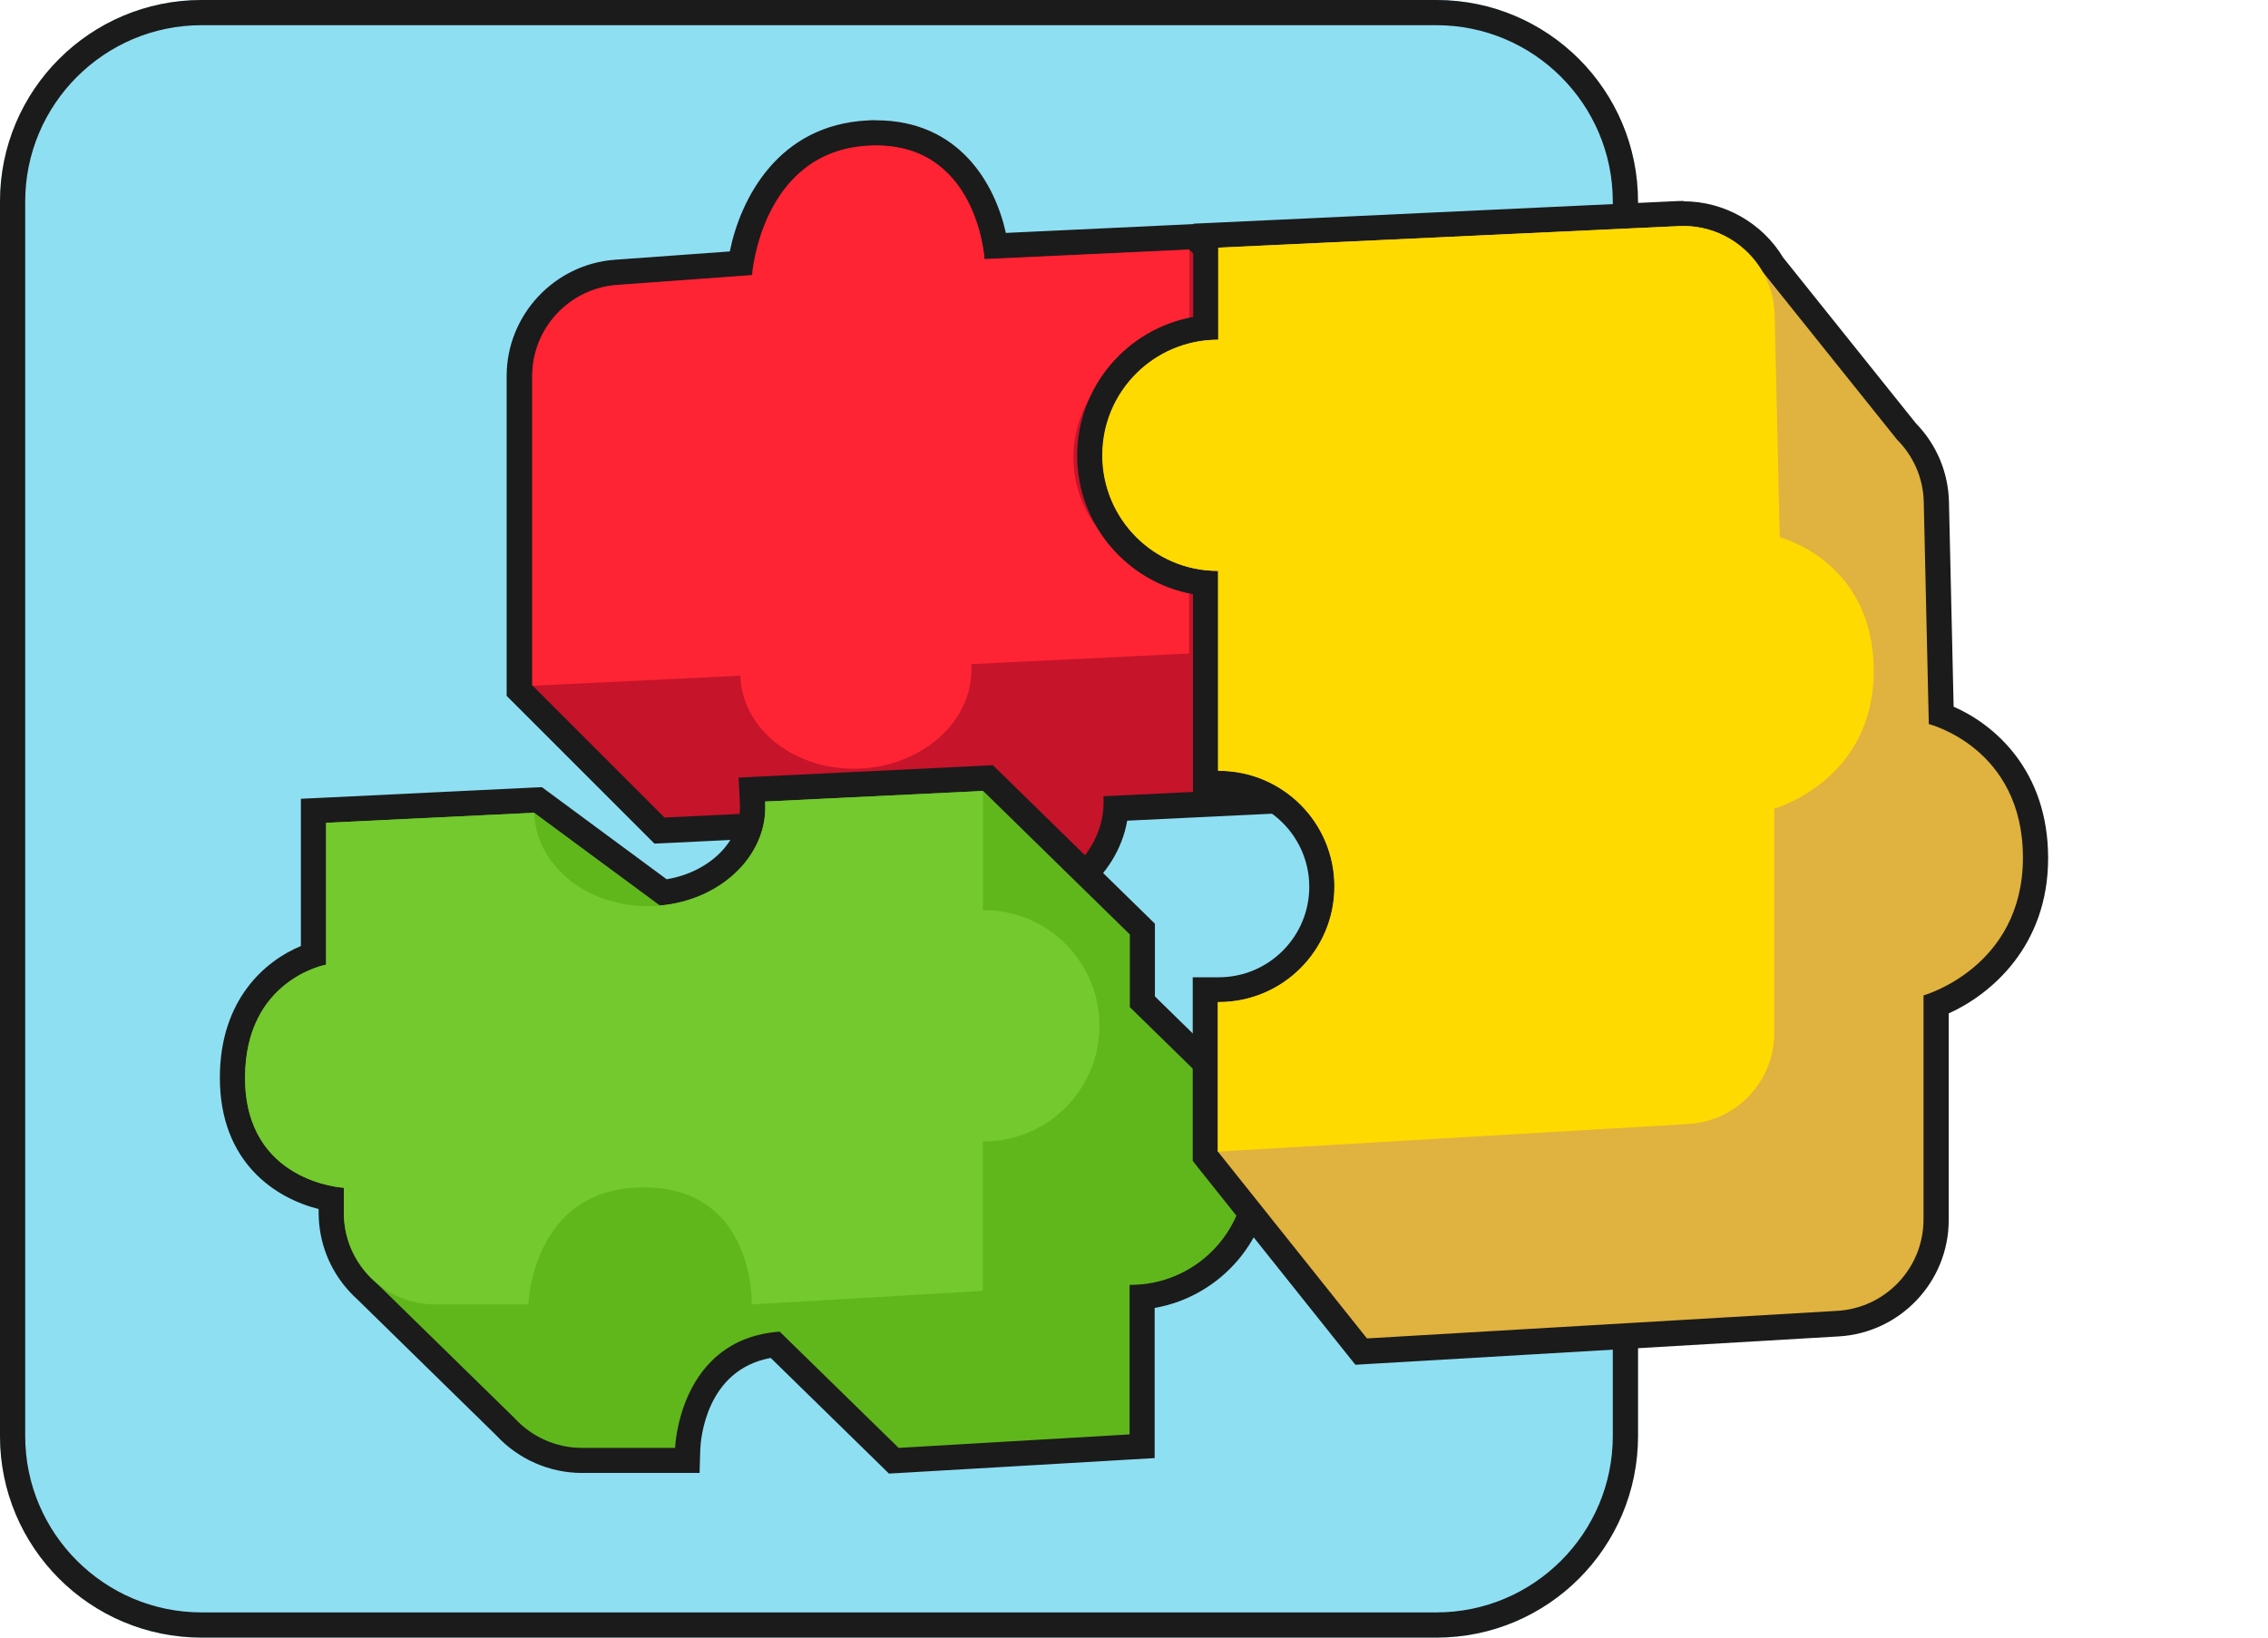 <svg width="180" height="130" viewBox="0 0 180 130" fill="none" xmlns="http://www.w3.org/2000/svg">
<path d="M114 0H16C7.163 0 0 7.163 0 16V114C0 122.837 7.163 130 16 130H114C122.837 130 130 122.837 130 114V16C130 7.163 122.837 0 114 0Z" fill="#8FDFF3"/>
<path d="M114 2C121.72 2 128 8.28 128 16V114C128 121.72 121.72 128 114 128H16C8.28 128 2 121.72 2 114V16C2 8.28 8.28 2 16 2H114ZM114 0H16C7.16 0 0 7.16 0 16V114C0 122.84 7.16 130 16 130H114C122.84 130 130 122.84 130 114V16C130 7.16 122.84 0 114 0Z" fill="#1B1B1B"/>
<path d="M78.28 72.54C75.67 72.54 73.19 71.68 71.34 70.15L71.31 70.18L70.6 69.47L66.4 65.26L52.36 65.94L41.24 54.82V29.85C41.24 25.54 44.6 21.93 48.9 21.61L58.79 20.89C59.35 17.04 61.99 10.89 68.93 10.55C69.14 10.55 69.34 10.54 69.53 10.54C76.02 10.54 78.48 15.95 79.02 19.52L94.78 18.78L105.9 29.9V38.62H104.9C100.5 38.62 96.92 42.07 96.71 46.4L105.89 55.56V63.33L88.6 64.17C88.47 66.21 87.52 68.14 85.87 69.67C84.04 71.37 81.55 72.38 78.87 72.51C78.67 72.51 78.48 72.52 78.28 72.52V72.54Z" fill="#C6142A"/>
<path d="M69.53 11.54C77.59 11.54 78.13 20.56 78.13 20.56L94.38 19.8L104.89 30.31V37.62H104.86C99.79 37.62 95.68 41.73 95.68 46.79L104.87 55.97V62.37L87.58 63.21V63.35C87.79 67.61 83.86 71.26 78.8 71.5C78.62 71.5 78.44 71.51 78.26 71.51C75.46 71.51 72.94 70.43 71.29 68.73L66.78 64.22L52.74 64.9L42.23 54.39V29.85C42.23 26.05 45.17 22.89 48.96 22.61L59.68 21.83C59.68 21.83 60.38 11.98 68.97 11.55C69.16 11.55 69.34 11.54 69.52 11.54H69.53ZM69.52 9.54C69.31 9.54 69.09 9.54 68.87 9.56C61.74 9.91 58.77 15.79 57.92 19.96L48.8 20.62C43.98 20.97 40.21 25.03 40.21 29.85V55.24L40.8 55.83L51.31 66.34L51.94 66.97L52.82 66.93L65.98 66.29L69.87 70.18L71.45 71.77L71.59 71.6C73.49 72.86 75.82 73.55 78.26 73.55C78.47 73.55 78.68 73.55 78.89 73.53C84.32 73.27 88.68 69.66 89.46 65.15L104.95 64.4L106.85 64.31V55.17L106.27 54.58L97.71 46.03C98.1 42.44 101.15 39.63 104.85 39.63H106.85L106.87 37.63V29.49L106.29 28.9L95.78 18.39L95.16 17.77L94.28 17.81L79.83 18.49C78.98 14.64 76.16 9.55 69.52 9.55V9.54Z" fill="#1B1B1B"/>
<path d="M58.76 53.75C58.97 58.01 63.24 61.26 68.3 61.01C73.36 60.76 77.3 57.11 77.09 52.86V52.72L94.37 51.88V45.48H94.36C89.29 45.48 85.18 41.37 85.19 36.3C85.19 31.23 89.3 27.12 94.37 27.13H94.39V19.82L78.14 20.58C78.14 20.58 77.58 11.15 68.99 11.57C60.4 11.99 59.7 21.85 59.7 21.85L48.98 22.63C45.19 22.91 42.25 26.06 42.25 29.87V54.44L58.77 53.64V53.78L58.76 53.75Z" fill="#FF2434"/>
<path d="M61.51 106.75C54.93 107.54 54.59 114.67 54.58 114.98L54.54 115.94H46.19C43.88 115.94 41.65 114.96 40.09 113.25L28.99 102.39C28.84 102.26 28.67 102.09 28.51 101.92C27.07 100.38 26.28 98.38 26.28 96.29V95.15C24.01 94.71 18.44 92.89 18.44 85.55C18.44 78.76 22.97 76.48 24.87 75.82V64.36L42.7 63.49L52.65 70.84C56.82 70.32 59.9 67.29 59.73 63.81L59.68 62.67L78.4 61.76L90.66 73.76V79.52L96.64 85.37C98.7 87.28 99.9 90 99.9 92.82C99.9 98.12 95.83 102.49 90.65 102.96V114.81L70.93 115.96L61.51 106.74V106.75Z" fill="#60B71C"/>
<path d="M78.02 62.78L89.67 74.18V79.95L95.95 86.09C97.76 87.77 98.9 90.16 98.9 92.82C98.9 97.89 94.79 102 89.72 102H89.65V113.87L71.32 114.94L61.88 105.71C53.87 106.3 53.58 114.94 53.58 114.94H46.2C44.08 114.94 42.17 114.03 40.84 112.58L29.7 101.68C29.54 101.54 29.39 101.39 29.25 101.24C28.04 99.94 27.29 98.2 27.29 96.29V94.29C27.29 94.29 19.45 93.89 19.45 85.56C19.45 77.74 25.88 76.58 25.88 76.58V65.32L42.4 64.52L52.37 71.88C57.22 71.45 60.93 67.9 60.73 63.77V63.63L78.01 62.79L78.02 62.78ZM78.78 60.75L77.91 60.79L60.62 61.63L58.62 61.73L58.72 63.73V63.87C58.87 66.72 56.36 69.22 52.91 69.8L43.58 62.91L43.01 62.49L42.3 62.52L25.78 63.32L23.88 63.41V75.1C21.05 76.27 17.45 79.35 17.45 85.55C17.45 92.29 21.87 95.12 25.29 95.98V96.28C25.29 98.63 26.18 100.87 27.79 102.59C27.96 102.77 28.14 102.95 28.33 103.12L39.4 113.96C41.15 115.85 43.62 116.93 46.2 116.93H55.52L55.58 115C55.61 114.34 56 108.74 61.17 107.8L69.92 116.36L70.55 116.98L71.43 116.93L89.76 115.86L91.64 115.75V103.83C96.9 102.91 100.9 98.32 100.9 92.82C100.9 89.73 99.6 86.75 97.32 84.64L91.66 79.1V73.33L91.06 72.74L79.41 61.34L78.79 60.73L78.78 60.75Z" fill="#1B1B1B"/>
<path d="M78.07 72.25H78.01V62.79L60.73 63.63V63.77C60.94 68.03 57.01 71.68 51.95 71.92C46.89 72.17 42.62 68.92 42.41 64.66V64.52L25.88 65.32V76.58C25.88 76.58 19.45 77.74 19.45 85.56C19.45 93.89 27.29 94.29 27.29 94.29V96.29C27.29 100.3 30.54 103.55 34.55 103.55H41.93C41.93 103.55 42.21 94.26 51.08 94.26C59.95 94.26 59.67 103.55 59.67 103.55L78 102.48V90.61H78.08C83.15 90.61 87.26 86.5 87.26 81.43C87.26 76.36 83.15 72.25 78.08 72.25H78.07Z" fill="#73C92D"/>
<path d="M95.65 91.77V78.55H96.66C101.24 78.55 104.91 74.88 104.91 70.37C104.91 65.86 101.24 62.19 96.73 62.19H95.73L95.67 61.19V46.27C90.52 45.76 86.48 41.41 86.49 36.13C86.49 30.85 90.54 26.5 95.69 26V18.69L133.22 16.94C133.35 16.94 133.48 16.94 133.61 16.94C136.51 16.94 139.23 18.49 140.71 20.99L151.31 34.23C152.79 35.73 153.64 37.72 153.68 39.84L154.06 56.77C156.08 57.56 161.55 60.39 161.55 68.09C161.55 75.79 155.74 78.88 153.66 79.73V96.82C153.66 101.19 150.24 104.81 145.88 105.06L108.02 107.28L95.65 91.77Z" fill="#E0B23F"/>
<path d="M133.6 17.94C136.26 17.94 138.61 19.39 139.88 21.56L150.56 34.9C151.83 36.17 152.64 37.92 152.68 39.86L153.08 57.48C153.08 57.48 160.55 59.35 160.55 68.08C160.55 76.81 152.66 79.02 152.66 79.02V96.81C152.66 100.65 149.66 103.83 145.83 104.06L108.49 106.25L96.66 91.42V79.55H96.74C101.81 79.55 105.92 75.44 105.92 70.37C105.92 65.3 101.81 61.19 96.74 61.19H96.68V45.32C91.61 45.32 87.5 41.21 87.51 36.14C87.51 31.07 91.62 26.97 96.69 26.97H96.71V19.66L133.28 17.95C133.4 17.95 133.51 17.95 133.62 17.95L133.6 17.94ZM133.62 15.95C133.47 15.95 133.33 15.95 133.18 15.96L96.61 17.67L94.7 17.76V25.16C89.47 26.1 85.5 30.67 85.49 36.16C85.49 41.65 89.46 46.23 94.68 47.17V63.22H96.73C100.69 63.22 103.91 66.44 103.91 70.4C103.91 74.36 100.69 77.58 96.73 77.58H94.66V92.15L95.09 92.7L106.92 107.53L107.57 108.34L108.6 108.28L145.94 106.09C150.83 105.8 154.66 101.74 154.66 96.85V80.45C157.99 78.95 162.55 75.12 162.55 68.12C162.55 61.12 158.24 57.49 155.05 56.1L154.68 39.86C154.63 37.51 153.7 35.29 152.06 33.61L141.53 20.46C139.86 17.69 136.84 15.98 133.61 15.98L133.62 15.95Z" fill="#1B1B1B"/>
<path d="M141.25 42.66L140.85 25.04C140.76 20.96 137.33 17.76 133.25 17.95L96.68 19.66V26.97H96.66C91.59 26.97 87.48 31.07 87.48 36.14C87.48 41.21 91.58 45.32 96.65 45.32H96.67V61.19H96.72C101.79 61.19 105.9 65.3 105.9 70.37C105.9 75.44 101.79 79.55 96.72 79.55H96.65V91.42L133.99 89.23C137.83 89.01 140.82 85.83 140.82 81.98V64.19C140.82 64.19 148.71 61.98 148.71 53.25C148.71 44.52 141.24 42.65 141.24 42.65L141.25 42.66Z" fill="#FFDA00"/>
</svg>
